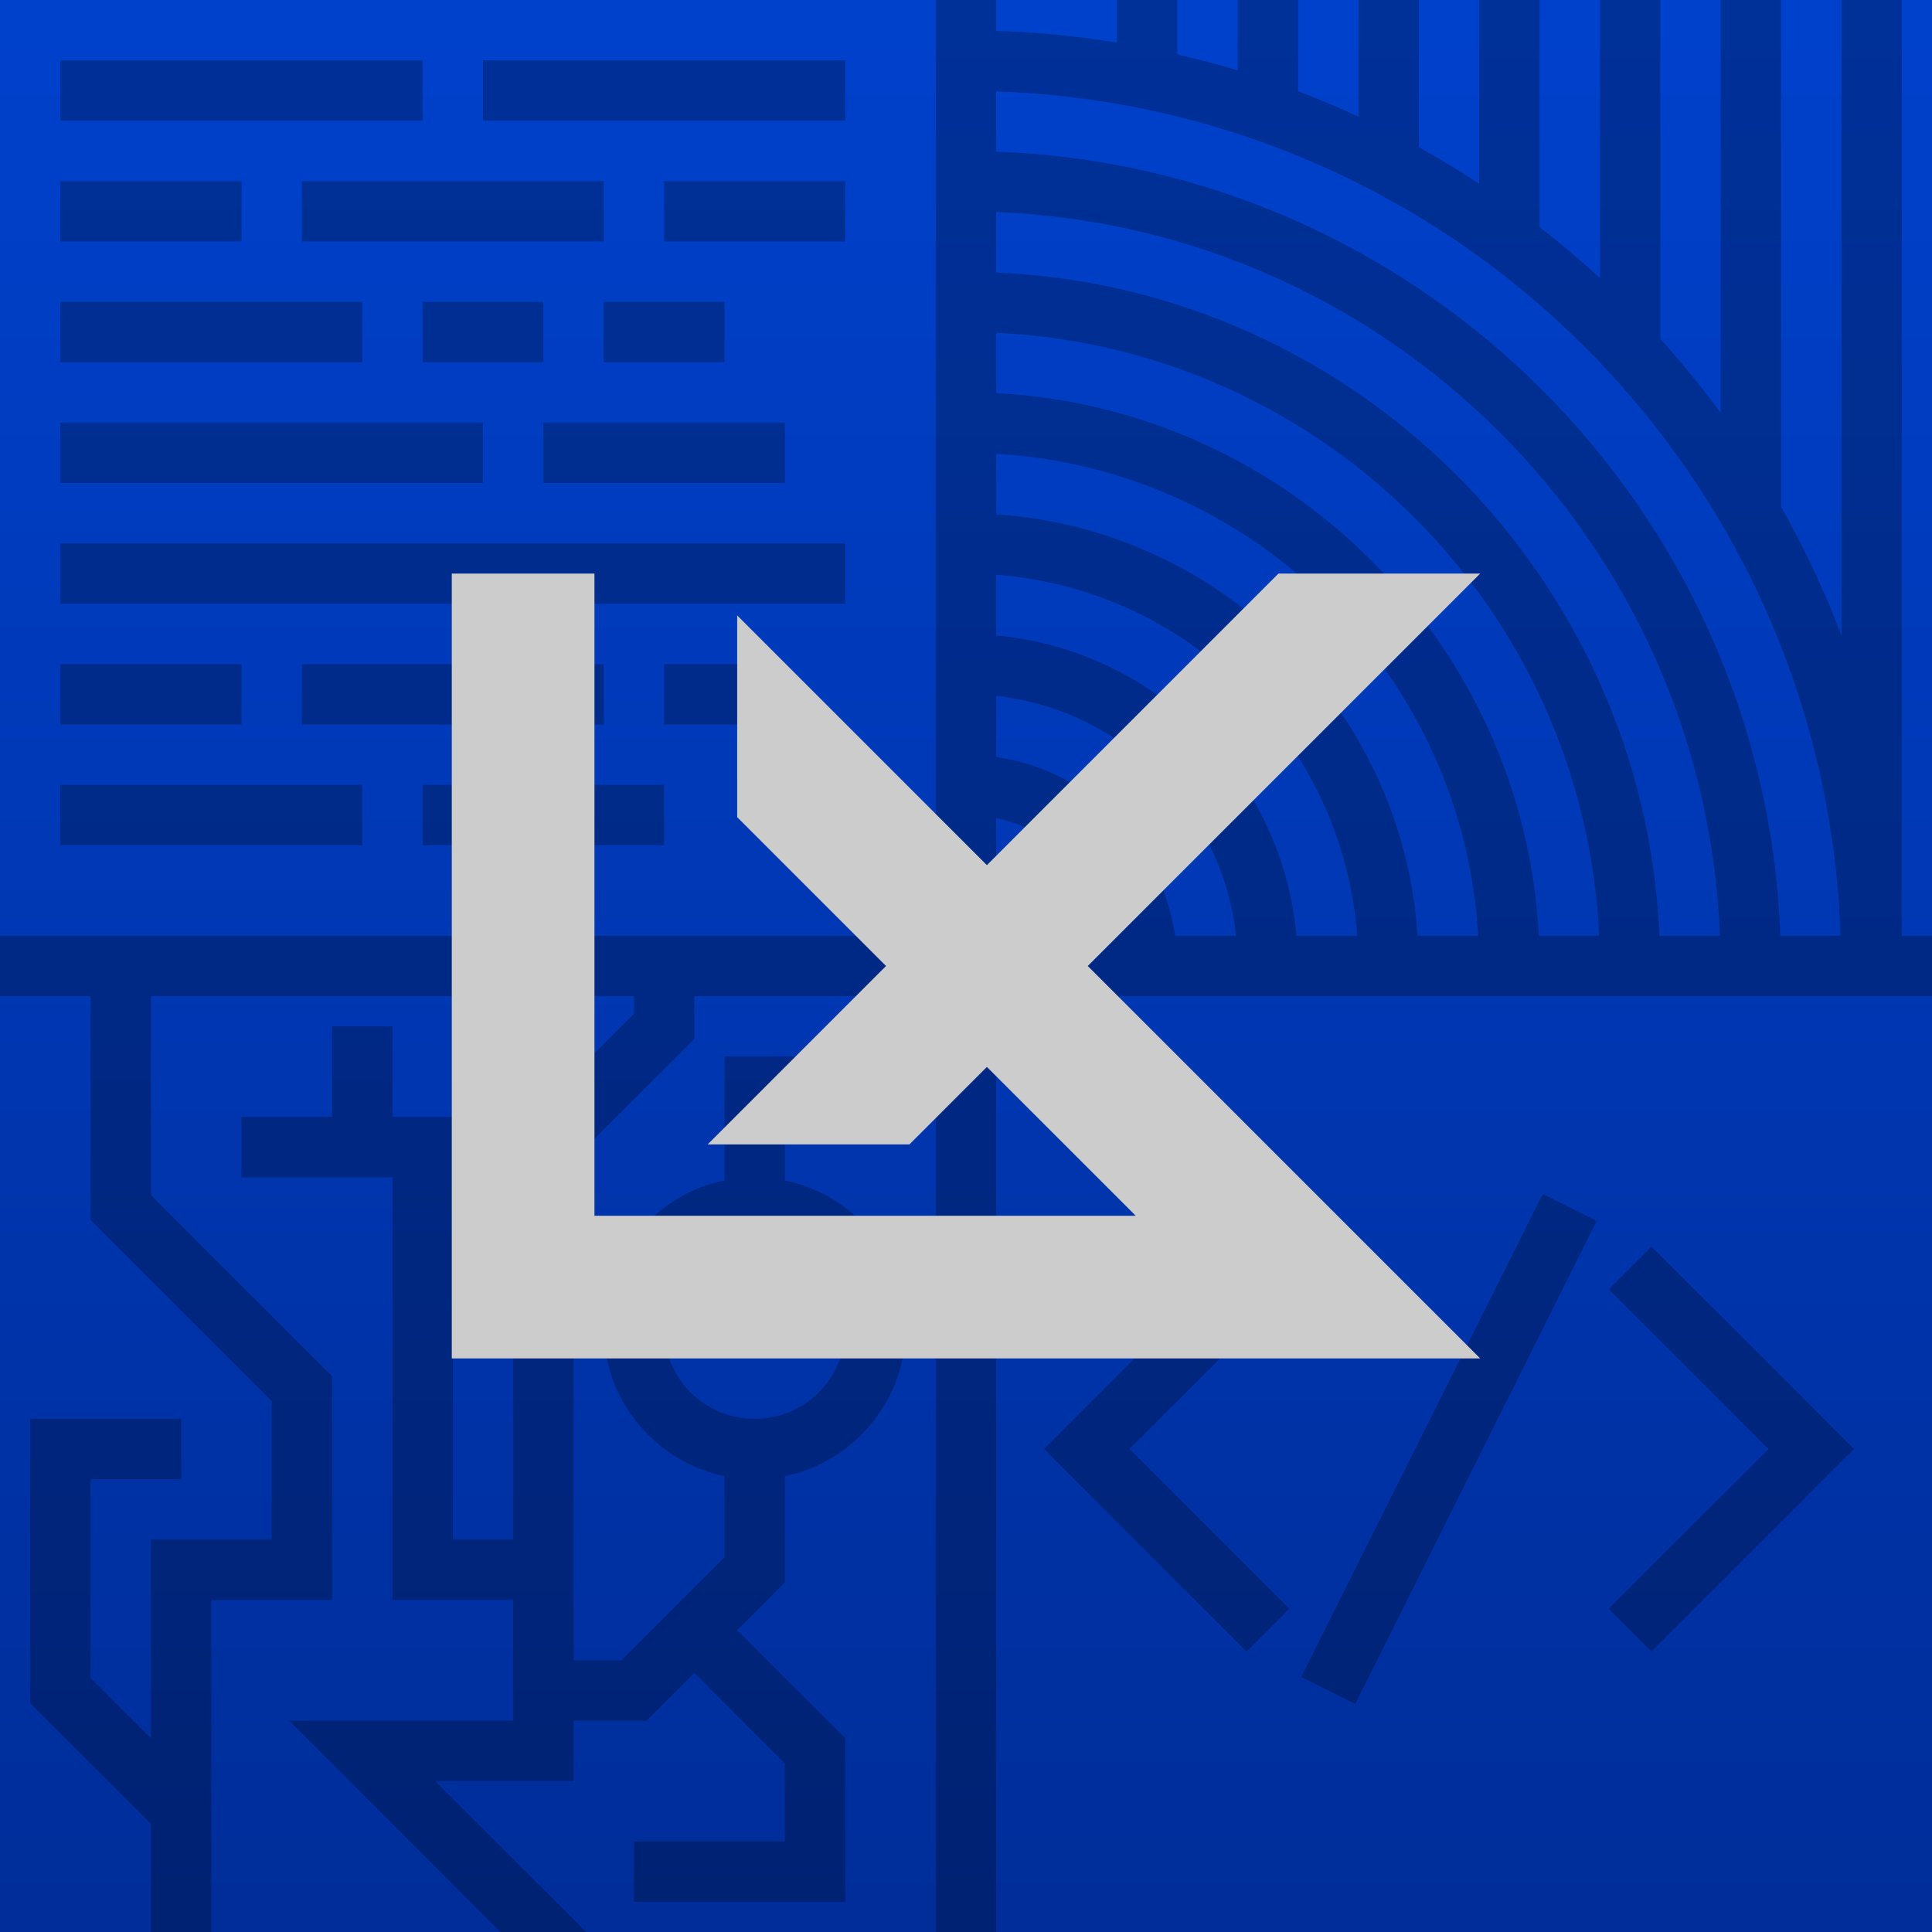 <?xml version="1.0" encoding="UTF-8" standalone="no"?>
<svg
   width="32"
   height="32"
   viewBox="0 0 32 32"
   version="1.1"
   id="svg18"
   xmlns:xlink="http://www.w3.org/1999/xlink"
   xmlns="http://www.w3.org/2000/svg"
   xmlns:svg="http://www.w3.org/2000/svg">
  <defs
     id="defs12">
    <linearGradient
       id="linearGradient4078">
      <stop
         style="stop-color:#0041cc;stop-opacity:1;"
         offset="0"
         id="stop4074" />
      <stop
         style="stop-color:#002d99;stop-opacity:1;"
         offset="1"
         id="stop4076" />
    </linearGradient>
    <linearGradient
       xlink:href="#linearGradient4078"
       id="linearGradient4080"
       x1="17"
       y1="0"
       x2="17"
       y2="32"
       gradientUnits="userSpaceOnUse" />
  </defs>
  <rect
     style="opacity:1;fill:url(#linearGradient4080);fill-opacity:1;stroke:none;stroke-width:0.5;stroke-linecap:round;stroke-linejoin:round;stroke-miterlimit:10"
     id="rect1857"
     width="32"
     height="32"
     x="0"
     y="0" />
  <path
     id="rect2073"
     style="opacity:0.25;fill:#000000;fill-opacity:1;stroke:none;stroke-width:0.5;stroke-linecap:round;stroke-linejoin:round;stroke-miterlimit:10"
     d="M 15.5 0 L 15.5 1 L 15.5 3 L 15.5 5 L 15.5 7 L 15.5 9 L 15.5 11 L 15.5 13 L 15.5 15.5 L 0 15.5 L 0 16.5 L 1.5 16.5 L 1.5 20.207 L 4.5 23.207 L 4.5 25.5 L 2.5 25.5 L 2.5 28.793 L 1.5 27.793 L 1.5 24.5 L 3 24.5 L 3 23.5 L 0.5 23.5 L 0.5 28.207 L 2.5 30.207 L 2.5 32 L 3.5 32 L 3.5 26.5 L 5.5 26.5 L 5.5 22.793 L 2.5 19.793 L 2.5 16.5 L 10.5 16.5 L 10.5 16.793 L 8.5 18.793 L 8.5 25.5 L 7.5 25.5 L 7.5 18.5 L 6.5 18.5 L 6.5 17 L 5.5 17 L 5.5 18.5 L 4 18.5 L 4 19.5 L 6.5 19.5 L 6.5 26.5 L 8.5 26.5 L 8.5 28.5 L 4.793 28.5 L 8.293 32 L 9.707 32 L 7.207 29.5 L 9.5 29.5 L 9.5 28.5 L 10.707 28.5 L 11.5 27.707 L 13 29.207 L 13 30.5 L 10.5 30.5 L 10.5 31.5 L 14 31.5 L 14 28.793 L 12.207 27 L 13 26.207 L 13 24.449 L 13.002 24.449 C 14.138 24.215 15 23.203 15 22 C 15 20.797 14.136 19.785 13 19.551 L 13 18.5 L 15.5 18.5 L 15.5 32 L 16.5 32 L 16.5 16.5 L 19 16.5 L 21 16.5 L 23 16.5 L 25 16.5 L 27 16.5 L 29 16.5 L 31 16.5 L 32 16.5 L 32 15.5 L 31.5 15.5 L 31.5 0 L 30.5 0 L 30.5 10.525 C 30.22 9.786 29.885 9.074 29.5 8.393 L 29.5 0 L 28.5 0 L 28.5 6.842 C 28.187 6.416 27.854 6.005 27.5 5.613 L 27.5 0 L 26.5 0 L 26.5 4.605 C 26.179 4.31 25.845 4.028 25.5 3.76 L 25.5 0 L 24.5 0 L 24.5 3.043 C 24.175 2.829 23.841 2.627 23.5 2.438 L 23.5 0 L 22.5 0 L 22.5 1.932 C 22.173 1.78 21.839 1.639 21.5 1.51 L 21.5 0 L 20.5 0 L 20.5 1.166 C 20.172 1.066 19.837 0.98 19.5 0.902 L 19.5 0 L 18.5 0 L 18.5 0.705 C 17.846 0.599 17.178 0.533 16.5 0.512 L 16.5 0 L 15.5 0 z M 1 1 L 1 2 L 7 2 L 7 1 L 1 1 z M 8 1 L 8 2 L 14 2 L 14 1 L 8 1 z M 16.5 1.514 C 24.115 1.772 30.228 7.885 30.486 15.5 L 29.488 15.5 C 29.23 8.448 23.552 2.77 16.5 2.512 L 16.5 1.514 z M 1 3 L 1 4 L 4 4 L 4 3 L 1 3 z M 5 3 L 5 4 L 10 4 L 10 3 L 5 3 z M 11 3 L 11 4 L 14 4 L 14 3 L 11 3 z M 16.5 3.512 C 23.011 3.767 28.233 8.989 28.488 15.5 L 27.486 15.5 C 27.231 9.552 22.448 4.769 16.5 4.514 L 16.5 3.512 z M 1 5 L 1 6 L 6 6 L 6 5 L 1 5 z M 7 5 L 7 6 L 9 6 L 9 5 L 7 5 z M 10 5 L 10 6 L 12 6 L 12 5 L 10 5 z M 16.5 5.512 C 21.906 5.764 26.236 10.094 26.488 15.5 L 25.488 15.5 C 25.236 10.657 21.343 6.764 16.5 6.512 L 16.5 5.512 z M 1 7 L 1 8 L 8 8 L 8 7 L 1 7 z M 9 7 L 9 8 L 13 8 L 13 7 L 9 7 z M 16.5 7.516 C 20.801 7.765 24.235 11.199 24.484 15.5 L 23.48 15.5 C 23.233 11.762 20.238 8.767 16.5 8.52 L 16.5 7.516 z M 1 9 L 1 10 L 14 10 L 14 9 L 1 9 z M 16.5 9.52 C 19.696 9.761 22.239 12.304 22.48 15.5 L 21.475 15.5 C 21.236 12.867 19.133 10.764 16.5 10.525 L 16.5 9.52 z M 1 11 L 1 12 L 4 12 L 4 11 L 1 11 z M 5 11 L 5 12 L 10 12 L 10 11 L 5 11 z M 11 11 L 11 12 L 13 12 L 13 11 L 11 11 z M 16.5 11.527 C 18.59 11.757 20.243 13.41 20.473 15.5 L 19.463 15.5 C 19.356 14.757 19.012 14.063 18.475 13.525 C 17.937 12.988 17.243 12.644 16.5 12.537 L 16.5 11.527 z M 1 13 L 1 14 L 6 14 L 6 13 L 1 13 z M 7 13 L 7 14 L 11 14 L 11 13 L 7 13 z M 16.5 13.551 C 16.977 13.648 17.418 13.883 17.768 14.232 C 18.117 14.582 18.352 15.023 18.449 15.5 L 16.5 15.5 L 16.5 13.551 z M 11.5 16.5 L 15.5 16.5 L 15.5 17.5 L 12 17.5 L 12 19.551 L 11.998 19.551 C 10.862 19.785 10 20.797 10 22 C 10 23.203 10.864 24.215 12 24.449 L 12 25.793 L 10.293 27.5 L 9.5 27.5 L 9.5 19.207 L 11.5 17.207 L 11.5 16.5 z M 25.553 19.777 L 21.553 27.777 L 22.447 28.223 L 26.447 20.223 L 25.553 19.777 z M 12.5 20.5 C 13.334 20.5 14 21.166 14 22 C 14 22.834 13.334 23.5 12.5 23.5 C 11.666 23.5 11 22.834 11 22 C 11 21.166 11.666 20.5 12.5 20.5 z M 20.646 20.646 L 17.293 24 L 20.646 27.354 L 21.354 26.646 L 18.707 24 L 21.354 21.354 L 20.646 20.646 z M 27.354 20.646 L 26.646 21.354 L 29.293 24 L 26.646 26.646 L 27.354 27.354 L 30.707 24 L 27.354 20.646 z " />
  <path
     id="path14"
     style="color:#000000;opacity:1;fill:#cccccc;fill-opacity:1;stroke-width:1.182;-inkscape-stroke:none"
     d="m 7.483,9.5 v 13 H 24.517 l -6.5,-6.5 6.5,-6.5 h -3.342 l -4.829,4.829 -4.136,-4.136 v 3.342 L 14.675,16 11.721,18.955 h 3.342 l 1.283,-1.283 2.465,2.465 H 9.846 V 9.5 Z" />
</svg>
